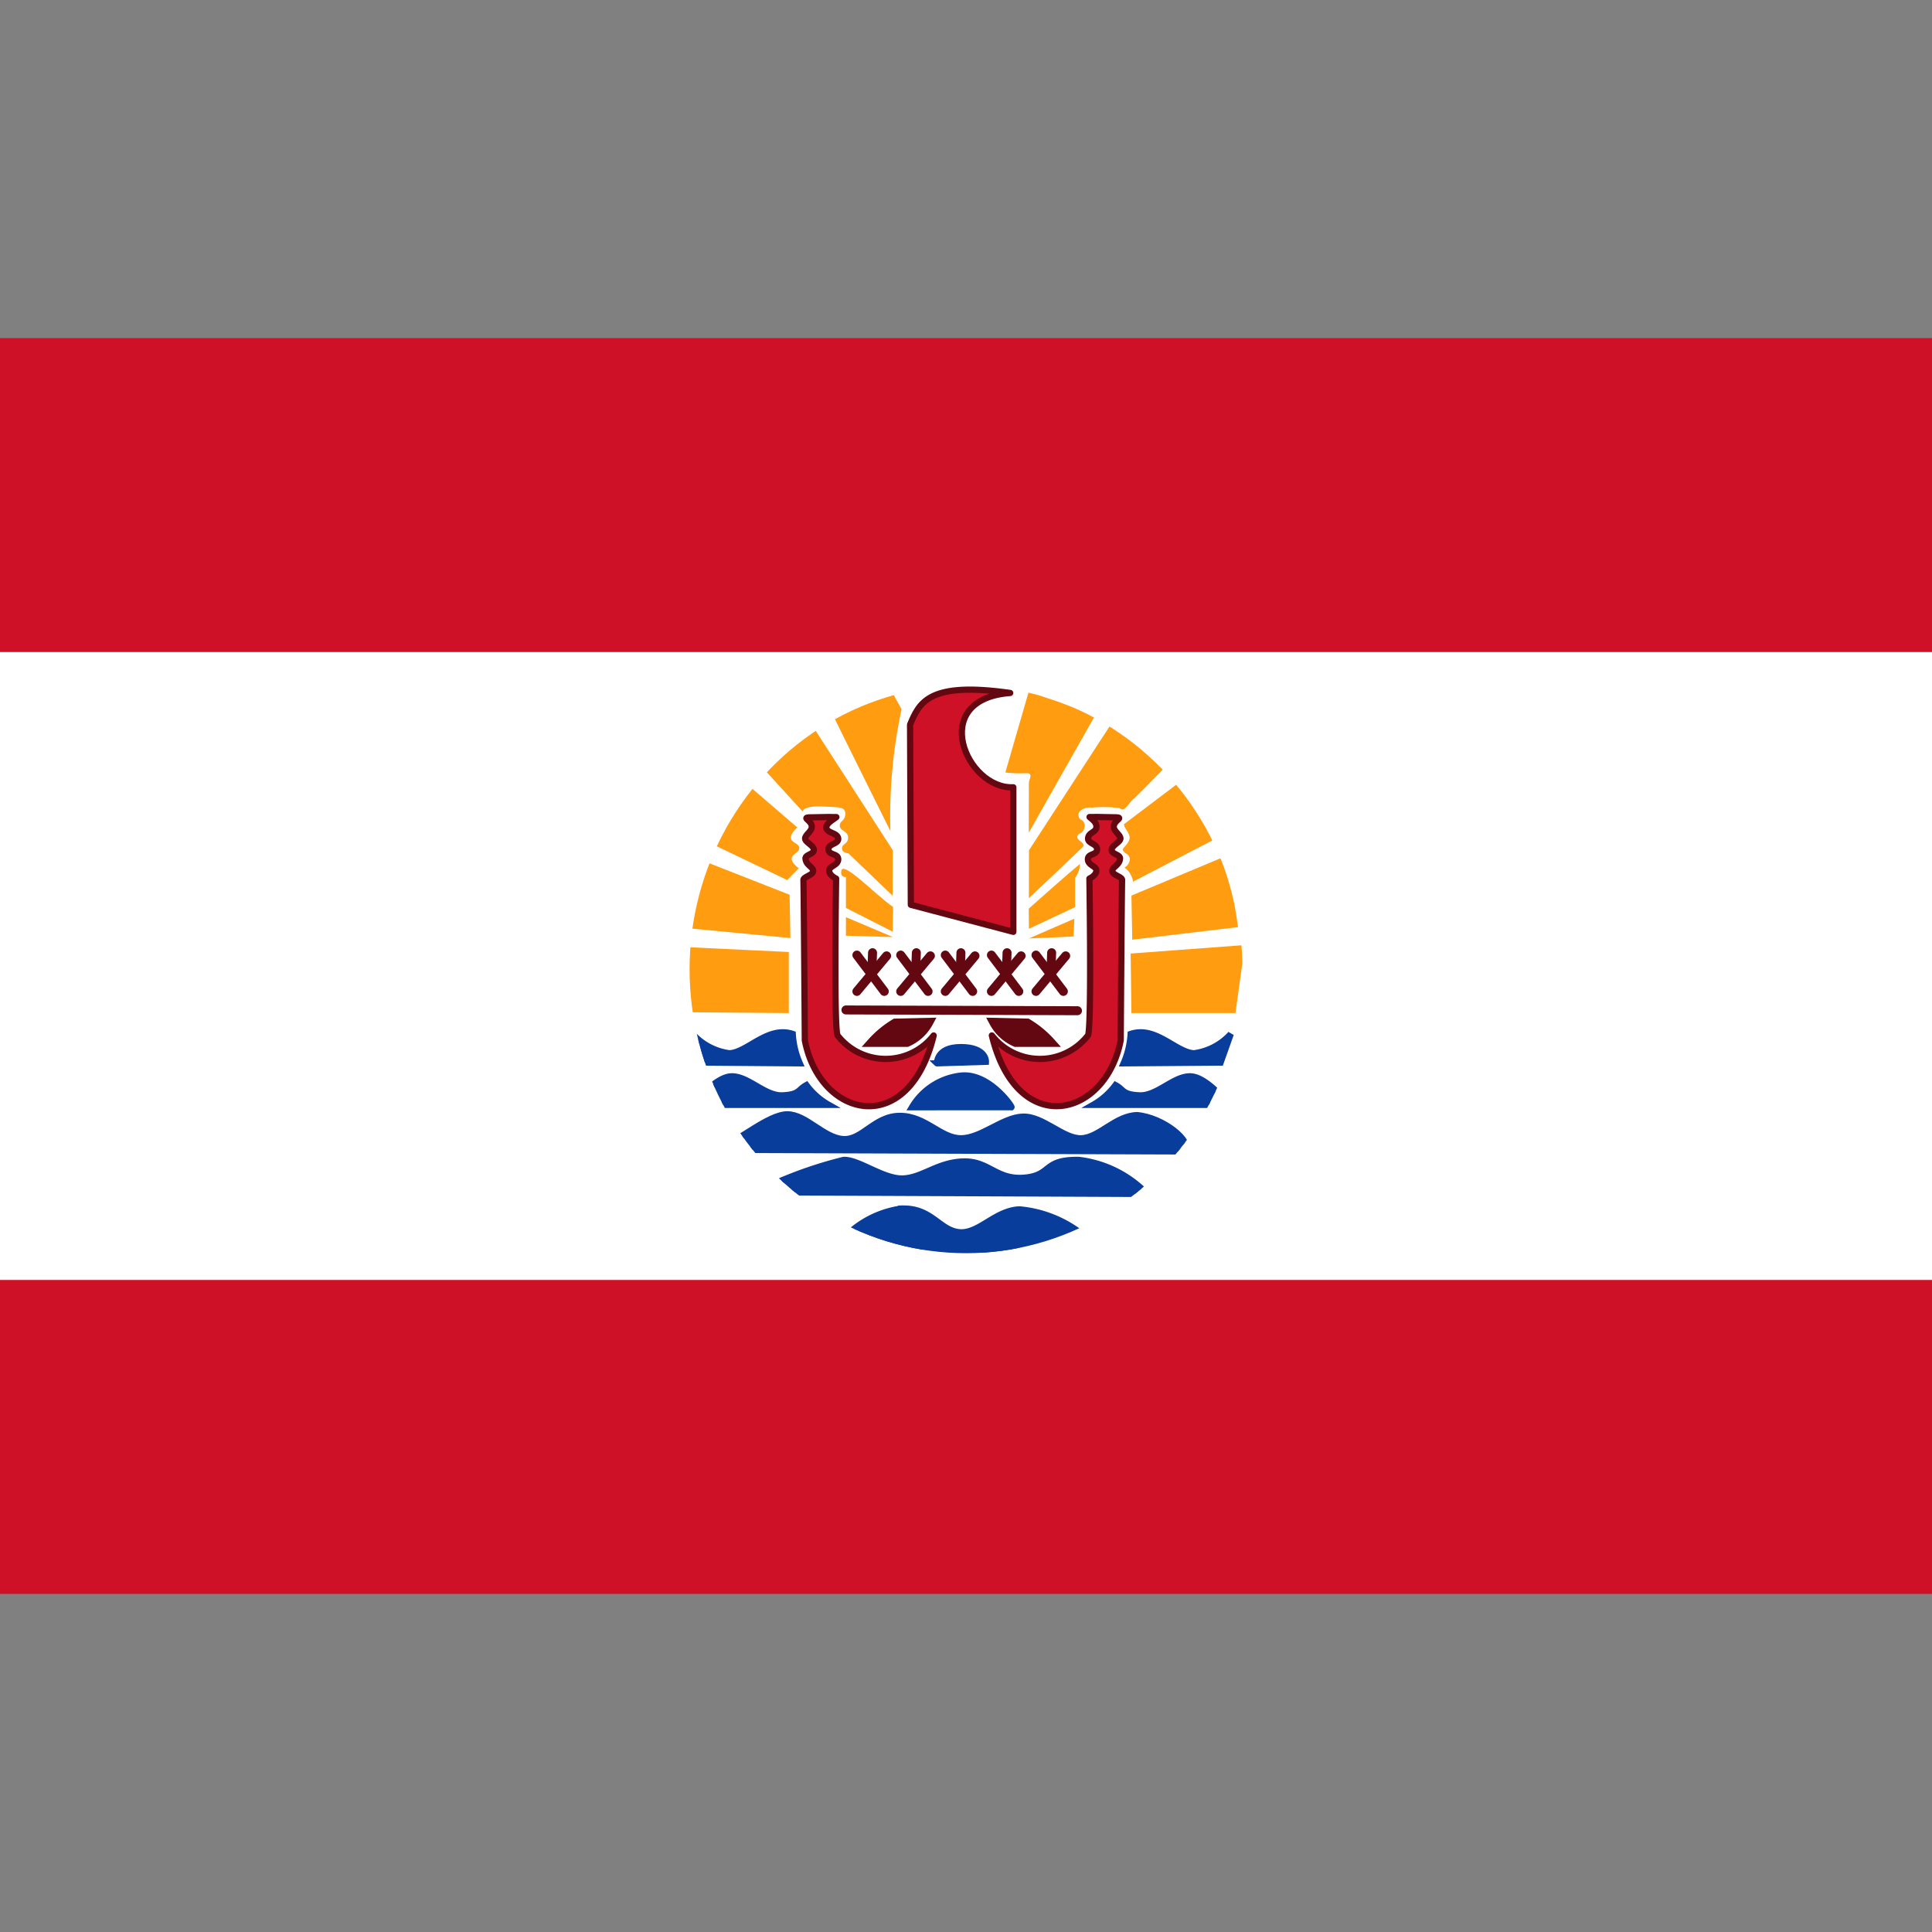 <svg xmlns="http://www.w3.org/2000/svg" viewBox="0 0 40 40"><rect x="0" y="0" width="40" height="40" fill="#808080" stroke="none"/><defs><clipPath id="clip-path"><ellipse cx="20" cy="20.067" rx="5.723" ry="5.879" fill="none" /></clipPath></defs><g id="EA45_flag_frenchpolynesia"><rect y="7" width="40" height="26" fill="#ce1126" /><rect y="13.5" width="40" height="13" fill="#fff" /><g clip-path="url(#clip-path)"><path d="M18.486,19.401l-.972-.028v-.384l.972.412Z" fill="#ff9c10" /><path d="M18.482,19.289l-.968-.492V18.157s-.113.016-.097-.112c.005-.267.711.487,1.073.732l-.008.512Z" fill="#ff9c10" /><path d="M14.291,20.958l2.04.016v-1.264l-2.332-.111.292,1.36Z" fill="#ff9c10" /><path d="M14.194,19.213l2.17.208-.016-.896-2.121-.832L14.194,19.213Z" fill="#ff9c10" /><path d="M14.631,17.421l1.668.8.238-.246s-.153-.104-.146-.201c.003-.097.154-.112.157-.217.003-.097-.172-.109-.173-.206-.011-.105.134-.218.134-.218l-1.506-1.296-.373,1.585Z" fill="#ff9c10" /><path d="M25.579,20.974h-2.154l-.016-1.232,2.364-.176L25.579,20.974Z" fill="#ff9c10" /><path d="M25.631,19.194c-.027-.2-.056-.4-.102-.596a6.104,6.104,0,0,0-.237-.773c-.007-.019-.018-.036-.025-.054l-1.842.771.017.913,2.19-.26Z" fill="#ff9c10" /><path d="M24.373,16.231q-.551.417-1.102.833c.002.08.081.141.103.217.051.107-.05.202-.113.277-.051.07.059.105.095.147.08.082.01.211-.075.259a.421.421,0,0,1,.177.29l1.65-.858a5.665,5.665,0,0,0-.735-1.165Z" fill="#ff9c10" /><path d="M21.304,19.429l.923-.04.016-.368-.939.408Z" fill="#ff9c10" /><path d="M21.303,19.229l-.004-.416s.874-.78,1.061-.924a.498.498,0,0,1-.101.284v.608l-.955.448Z" fill="#ff9c10" /><path d="M15.636,15.725c.016.016.981,1.076.981,1.076.027-.1.25-.116.476-.1s.408-.015.408.145-.115.137-.115.249.172.103.172.247c0,.144-.125.115-.126.226-0.0.092.13.097.13.097l.919.88.004-.94-1.895-2.937-.955,1.056Z" fill="#ff9c10" /><path d="M17.152,14.613c.014.043,1.283,2.594,1.283,2.594a10.516,10.516,0,0,1,.231-2.522l-.36-.656-1.154.584Z" fill="#ff9c10" /><path d="M21.294,14.337q-.24.828-.479,1.656a2.598,2.598,0,0,0,.45.014c.135.012.03.138.037.213l-.002,1.019q.677-1.196,1.354-2.392a6.56,6.56,0,0,0-.974-.394q-.19-.067-.386-.117Z" fill="#ff9c10" /><path d="M22.979,15.029l-1.675,2.575-.002.992c.373-.355.748-.708,1.12-1.064.071-.1-.224-.149-.077-.271.133-.042.156-.258.016-.299-.116-.17.105-.26.244-.241a2.518,2.518,0,0,1,.582.012c.104.1.2-.15.302-.207.202-.203.404-.406.604-.612a5.37,5.37,0,0,0-1.113-.885Z" fill="#ff9c10" /><path d="M18.659,25.027a2.033,2.033,0,0,0-1.015.45,5.543,5.543,0,0,0,1.106.35,11.238,11.238,0,0,0,1.875.104c.102-.013.203-.027.302-.044l1.317-.444a2.445,2.445,0,0,0-1.135-.4c-.502.018-.841.509-1.246.473s-.567-.49-1.15-.49c-.018,0-.036-.001-.054,0Z" fill="#083d9c" stroke="#083d9c" stroke-width="0.137" /><path d="M16.267,24.687l7.482.032a2.34,2.34,0,0,0-1.409-.704c-.761-.016-.551.32-1.134.368s-.729-.352-1.263-.336-.842.336-1.247.352-.923-.4-1.231-.384a8.598,8.598,0,0,0-1.409.48l.211.192Z" fill="#083d9c" stroke="#083d9c" stroke-width="0.129" /><path d="M15.312,23.807l9.231.032c.146-.208-.453-.704-1.004-.752-.454.016-.777.464-1.15.48s-.793-.464-1.215-.448-.858.448-1.279.448-.729-.464-1.263-.464-.777.512-1.182.48-.761-.512-1.15-.512-1.036.576-1.166.544.162.24.178.192Z" fill="#083d9c" stroke="#083d9c" stroke-width="0.129" /><path d="M18.881,22.924l2.061-.001c.016-.016-.461-.703-1.03-.655a1.35,1.35,0,0,0-1.031.656Z" fill="#083d9c" stroke="#083d9c" stroke-width="0.129" /><path d="M25.451,22.875h-2.82a1.487,1.487,0,0,0,.464-.41c.182.098.133.197.498.213s.713-.41,1.062-.393c.348.016.796.606.796.59Z" fill="#083d9c" stroke="#083d9c" stroke-width="0.129" /><path d="M14.34,22.875h2.82a1.487,1.487,0,0,1-.464-.41c-.182.098-.133.197-.498.213-.365.016-.713-.41-1.062-.393-.348.016-.796.606-.796.59Z" fill="#083d9c" stroke="#083d9c" stroke-width="0.129" /><path d="M14.551,21.999l2.008.016a1.771,1.771,0,0,1-.146-.608c-.518-.176-.939.384-1.312.4a1.252,1.252,0,0,1-.761-.4l.21.592Z" fill="#083d9c" stroke="#083d9c" stroke-width="0.129" /><path d="M25.271,21.999l-2.008.016a1.77,1.77,0,0,0,.146-.608c.518-.176.939.384,1.312.4a1.252,1.252,0,0,0,.761-.4l-.21.592Z" fill="#083d9c" stroke="#083d9c" stroke-width="0.129" /><path d="M19.393,22.015l1.02-.032s.016-.304-.518-.304-.486.352-.502.336Z" fill="#083d9c" stroke="#083d9c" stroke-width="0.129" /><path d="M18.858,18.733l2.122.56v-2.993c-.972.048-1.781-1.825-.065-1.953-1.684-.24-1.879.192-2.073.656l.016,3.729Z" fill="#ce1126" stroke="#630810" stroke-linejoin="round" stroke-width="0.129" /><path d="M19.329,21.439a1.26,1.26,0,0,1-1.983.004c-.086-.024-.035-3.253-.035-3.253s-.138-.062-.144-.161c-.006-.1.187-.109.187-.238s-.198-.078-.202-.207c.001-.123.211-.106.202-.22-.011-.129-.236-.11-.245-.228-.007-.094.161-.176.207-.219-.03.001-.156-.002-.157-.002l-.353.007c-.251 0.0.004.054.001.197-.002.094-.127.156-.138.237-.004.083.179.142.181.242.002.089-.18.095-.173.179.011.141.161.171.159.257s-.201.117-.202.185c.007.131.029,3.32.029,3.32.317,1.625,2.149,2.038,2.668-.1Z" fill="#ce1126" stroke="#630810" stroke-linejoin="round" stroke-width="0.129" /><path d="M20.537,21.439a1.26,1.26,0,0,0,1.983.004c.086-.024.035-3.253.035-3.253s.138-.062.144-.161c.006-.1-.175-.109-.175-.238s.186-.078.19-.207c-.001-.123-.195-.114-.186-.229.011-.129.164-.113.172-.232.007-.102-.096-.164-.142-.207.03.001.148-.002.149-.002l.353.007c.251 0-.004.054-.001.197.002.094.127.156.138.237.004.083-.179.142-.181.242-.002.089.18.095.173.179-.011.141-.161.171-.159.257s.201.117.202.185c-.007.131-.029,3.32-.029,3.32-.317,1.625-2.149,2.038-2.668-.1Z" fill="#ce1126" stroke="#630810" stroke-linejoin="round" stroke-width="0.129" /><path d="M18.777,21.582a.938.938,0,0,0,.453-.416l-.696.016a2.091,2.091,0,0,0-.486.4h.729Z" fill="#630810" stroke="#630810" stroke-linecap="round" stroke-width="0.186" /><path d="M21.028,21.582a.938.938,0,0,1-.453-.416l.696.016a2.09,2.09,0,0,1,.486.4H21.028Z" fill="#630810" stroke="#630810" stroke-linecap="round" stroke-width="0.186" /><path d="M17.514,20.91l4.794.016" fill="#630810" stroke="#630810" stroke-linecap="round" stroke-width="0.186" /><g id="x"><path d="M17.741,19.774l.567.752" fill="#630810" stroke="#630810" stroke-linecap="round" stroke-width="0.186" /><path d="M17.741,20.526l.615-.736" fill="#630810" stroke="#630810" stroke-linecap="round" stroke-width="0.186" /><path d="M18.065,19.725l-.016.464" fill="#630810" stroke="#630810" stroke-linecap="round" stroke-width="0.186" /></g><g id="x-2" data-name="x"><path d="M18.648,19.774l.567.752" fill="#630810" stroke="#630810" stroke-linecap="round" stroke-width="0.186" /><path d="M18.648,20.526l.615-.736" fill="#630810" stroke="#630810" stroke-linecap="round" stroke-width="0.186" /><path d="M18.972,19.725l-.016.464" fill="#630810" stroke="#630810" stroke-linecap="round" stroke-width="0.186" /></g><g id="x-3" data-name="x"><path d="M19.571,19.774l.567.752" fill="#630810" stroke="#630810" stroke-linecap="round" stroke-width="0.186" /><path d="M19.571,20.526l.615-.736" fill="#630810" stroke="#630810" stroke-linecap="round" stroke-width="0.186" /><path d="M19.895,19.725l-.016.464" fill="#630810" stroke="#630810" stroke-linecap="round" stroke-width="0.186" /></g><g id="x-4" data-name="x"><path d="M20.526,19.774l.567.752" fill="#630810" stroke="#630810" stroke-linecap="round" stroke-width="0.186" /><path d="M20.526,20.526l.615-.736" fill="#630810" stroke="#630810" stroke-linecap="round" stroke-width="0.186" /><path d="M20.85,19.725l-.016.464" fill="#630810" stroke="#630810" stroke-linecap="round" stroke-width="0.186" /></g><g id="x-5" data-name="x"><path d="M21.449,19.774l.567.752" fill="#630810" stroke="#630810" stroke-linecap="round" stroke-width="0.186" /><path d="M21.449,20.526l.615-.736" fill="#630810" stroke="#630810" stroke-linecap="round" stroke-width="0.186" /><path d="M21.773,19.725l-.016.464" fill="#630810" stroke="#630810" stroke-linecap="round" stroke-width="0.186" /></g></g></g></svg>
